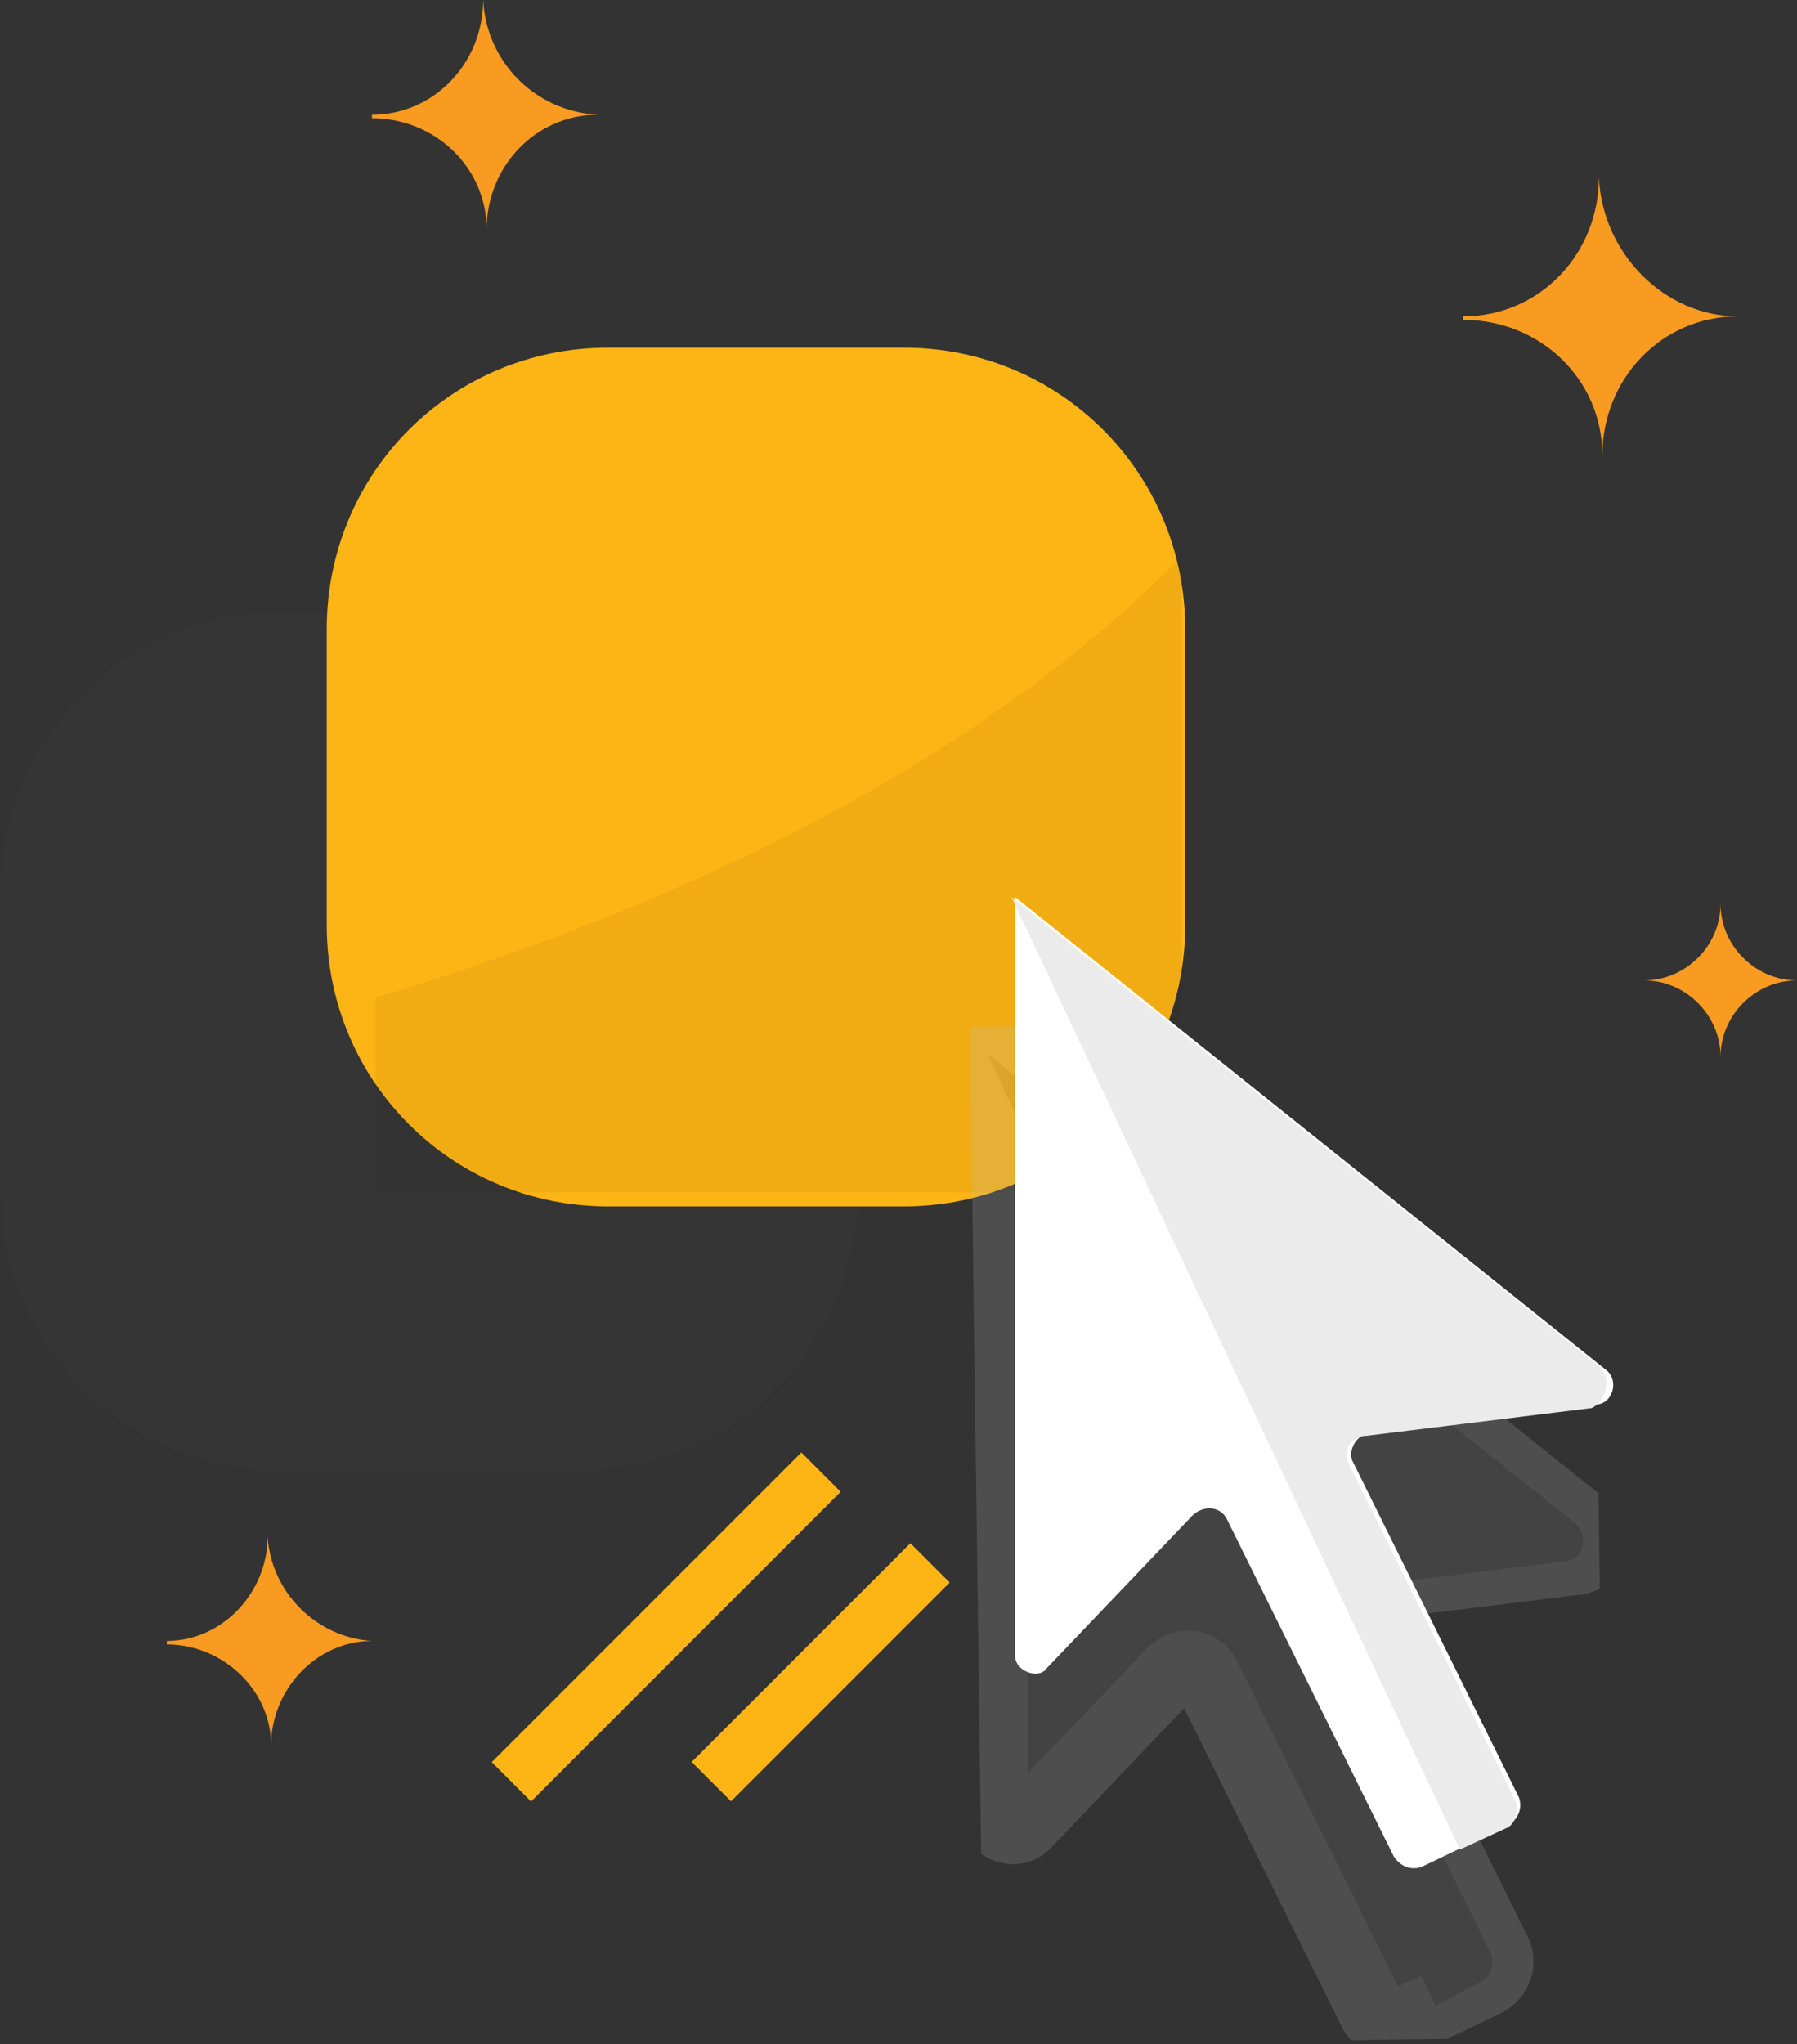 <?xml version="1.0" encoding="utf-8"?>
<!-- Generator: Adobe Illustrator 22.1.0, SVG Export Plug-In . SVG Version: 6.00 Build 0)  -->
<svg version="1.1" id="Layer_1" xmlns="http://www.w3.org/2000/svg" xmlns:xlink="http://www.w3.org/1999/xlink" x="0px" y="0px"
	 viewBox="0 0 51.7 58.8" style="enable-background:new 0 0 51.7 58.8;" xml:space="preserve">
<rect x="0" y="0" width="51.7" height="58.8" fill="#333333" stroke="none"/>
<style type="text/css">
	.st0{opacity:0.1;}
	.st1{fill:#484848;}
	.st2{fill:#FDB515;}
	.st3{opacity:5.000000e-02;}
	.st4{clip-path:url(#SVGID_2_);fill:#010101;}
	.st5{opacity:0.2;}
	.st6{clip-path:url(#SVGID_4_);fill:#838383;}
	.st7{clip-path:url(#SVGID_6_);fill:none;stroke:#B7B7B8;stroke-width:1.964;stroke-miterlimit:10;}
	.st8{clip-path:url(#SVGID_8_);fill:#838383;}
	.st9{fill:#FFFFFF;}
	.st10{fill:#EBEBEB;}
	.st11{fill:#F99B21;}
</style>
<g>
	<g class="st0">
		<path class="st1" d="M16.6,42.3H8.1c-4.5,0-8.1-3.6-8.1-8.1v-8.5c0-4.5,3.6-8.1,8.1-8.1h8.5c4.5,0,8.1,3.6,8.1,8.1v8.5
			C24.7,38.7,21.1,42.3,16.6,42.3z"/>
	</g>
	<g>
		<path class="st2" d="M26,34.7h-8.5c-4.5,0-8.1-3.6-8.1-8.1v-8.5c0-4.5,3.6-8.1,8.1-8.1H26c4.5,0,8.1,3.6,8.1,8.1v8.5
			C34.1,31.1,30.5,34.7,26,34.7z"/>
	</g>
	<g>
		<rect x="12.9" y="46" transform="matrix(0.707 -0.707 0.707 0.707 -27.495 27.285)" class="st2" width="12.6" height="1.6"/>
	</g>
	<g>
		
			<rect x="19.2" y="47.3" transform="matrix(0.707 -0.707 0.707 0.707 -27.116 30.814)" class="st2" width="8.9" height="1.6"/>
	</g>
	<g class="st3">
		<g>
			<g>
				<defs>
					<rect id="SVGID_1_" x="10.8" y="16" width="23.2" height="18.3"/>
				</defs>
				<clipPath id="SVGID_2_">
					<use xlink:href="#SVGID_1_"  style="overflow:visible;"/>
				</clipPath>
				<path class="st4" d="M10.8,28.7v5.7h16.9c3.5,0,6.3-2.8,6.3-6.3V16C28,22.1,19.4,26.1,10.8,28.7"/>
			</g>
		</g>
	</g>
	<g>
		<g class="st5">
			<g>
				<g>
					<defs>
						
							<rect id="SVGID_3_" x="28.1" y="29.4" transform="matrix(1 -1.354880e-02 1.354880e-02 1 -0.593 0.506)" width="17.9" height="29.3"/>
					</defs>
					<clipPath id="SVGID_4_">
						<use xlink:href="#SVGID_3_"  style="overflow:visible;"/>
					</clipPath>
					<path class="st6" d="M28.6,52.1V30.3l17,13.6c0.4,0.3,0.2,1-0.3,1l-6.5,0.8c-0.4,0.1-0.6,0.5-0.5,0.8l4.8,9.7
						c0.1,0.3,0,0.6-0.3,0.8l-2.5,1.2c-0.3,0.1-0.6,0-0.8-0.3l-4.8-9.7c-0.2-0.4-0.7-0.4-1-0.1l-4.2,4.4
						C29.2,52.8,28.6,52.6,28.6,52.1"/>
				</g>
				<g>
					<defs>
						
							<rect id="SVGID_5_" x="28.1" y="29.4" transform="matrix(1 -1.354880e-02 1.354880e-02 1 -0.593 0.506)" width="17.9" height="29.3"/>
					</defs>
					<clipPath id="SVGID_6_">
						<use xlink:href="#SVGID_5_"  style="overflow:visible;"/>
					</clipPath>
					<path class="st7" d="M28.6,52.1V30.3l17,13.6c0.4,0.3,0.2,1-0.3,1l-6.5,0.8c-0.4,0.1-0.6,0.5-0.5,0.8l4.8,9.7
						c0.1,0.3,0,0.6-0.3,0.8l-2.5,1.2c-0.3,0.1-0.6,0-0.8-0.3l-4.8-9.7c-0.2-0.4-0.7-0.4-1-0.1l-4.2,4.4
						C29.2,52.8,28.6,52.6,28.6,52.1z"/>
				</g>
				<g>
					<defs>
						
							<rect id="SVGID_7_" x="28.1" y="29.4" transform="matrix(1 -1.354880e-02 1.354880e-02 1 -0.593 0.506)" width="17.9" height="29.3"/>
					</defs>
					<clipPath id="SVGID_8_">
						<use xlink:href="#SVGID_7_"  style="overflow:visible;"/>
					</clipPath>
					<path class="st8" d="M45.3,43.8L28.4,30.3l12.9,27.4l1.3-0.7c0.3-0.1,0.4-0.5,0.3-0.8l-4.8-9.7c-0.2-0.4,0.1-0.8,0.5-0.8
						l6.5-0.8C45.6,44.8,45.7,44.1,45.3,43.8"/>
				</g>
			</g>
		</g>
		<path class="st9" d="M29.2,47.6V25.8l17,13.6c0.4,0.3,0.2,1-0.3,1l-6.5,0.8c-0.4,0.1-0.6,0.5-0.5,0.8l4.8,9.7
			c0.1,0.3,0,0.6-0.3,0.8l-2.5,1.2c-0.3,0.1-0.6,0-0.8-0.3l-4.8-9.7c-0.2-0.4-0.7-0.4-1-0.1L30.1,48C29.9,48.3,29.2,48.1,29.2,47.6"
			/>
		<path class="st10" d="M46,39.3L29.1,25.8L42,53.2l1.3-0.6c0.3-0.1,0.4-0.5,0.3-0.8l-4.8-9.7c-0.2-0.4,0.1-0.8,0.5-0.8l6.5-0.8
			C46.2,40.3,46.4,39.6,46,39.3"/>
		<path class="st11" d="M50,9.1c-2.2,0-3.9,1.8-3.9,4c0-2.2-1.8-3.9-4-3.9V9.1c2.2,0,3.9-1.8,3.9-4C46.1,7.3,47.9,9.1,50,9.1L50,9.1
			z"/>
		<path class="st11" d="M17.2,3.3c-1.8,0-3.2,1.5-3.2,3.3c0-1.8-1.5-3.2-3.3-3.2V3.3c1.8,0,3.2-1.5,3.2-3.3
			C14,1.8,15.4,3.2,17.2,3.3L17.2,3.3z"/>
		<path class="st11" d="M10.7,47.2c-1.6,0-2.9,1.4-2.9,3c0-1.6-1.4-2.9-3-2.9v-0.1c1.6,0,2.9-1.4,2.9-3C7.8,45.8,9.1,47.1,10.7,47.2
			L10.7,47.2z"/>
		<path class="st11" d="M51.7,28.2c-1.2,0-2.2,1-2.2,2.2c0-1.2-1-2.2-2.2-2.2l0,0c1.2,0,2.2-1,2.2-2.2
			C49.5,27.2,50.5,28.2,51.7,28.2L51.7,28.2z"/>
	</g>
</g>
</svg>
